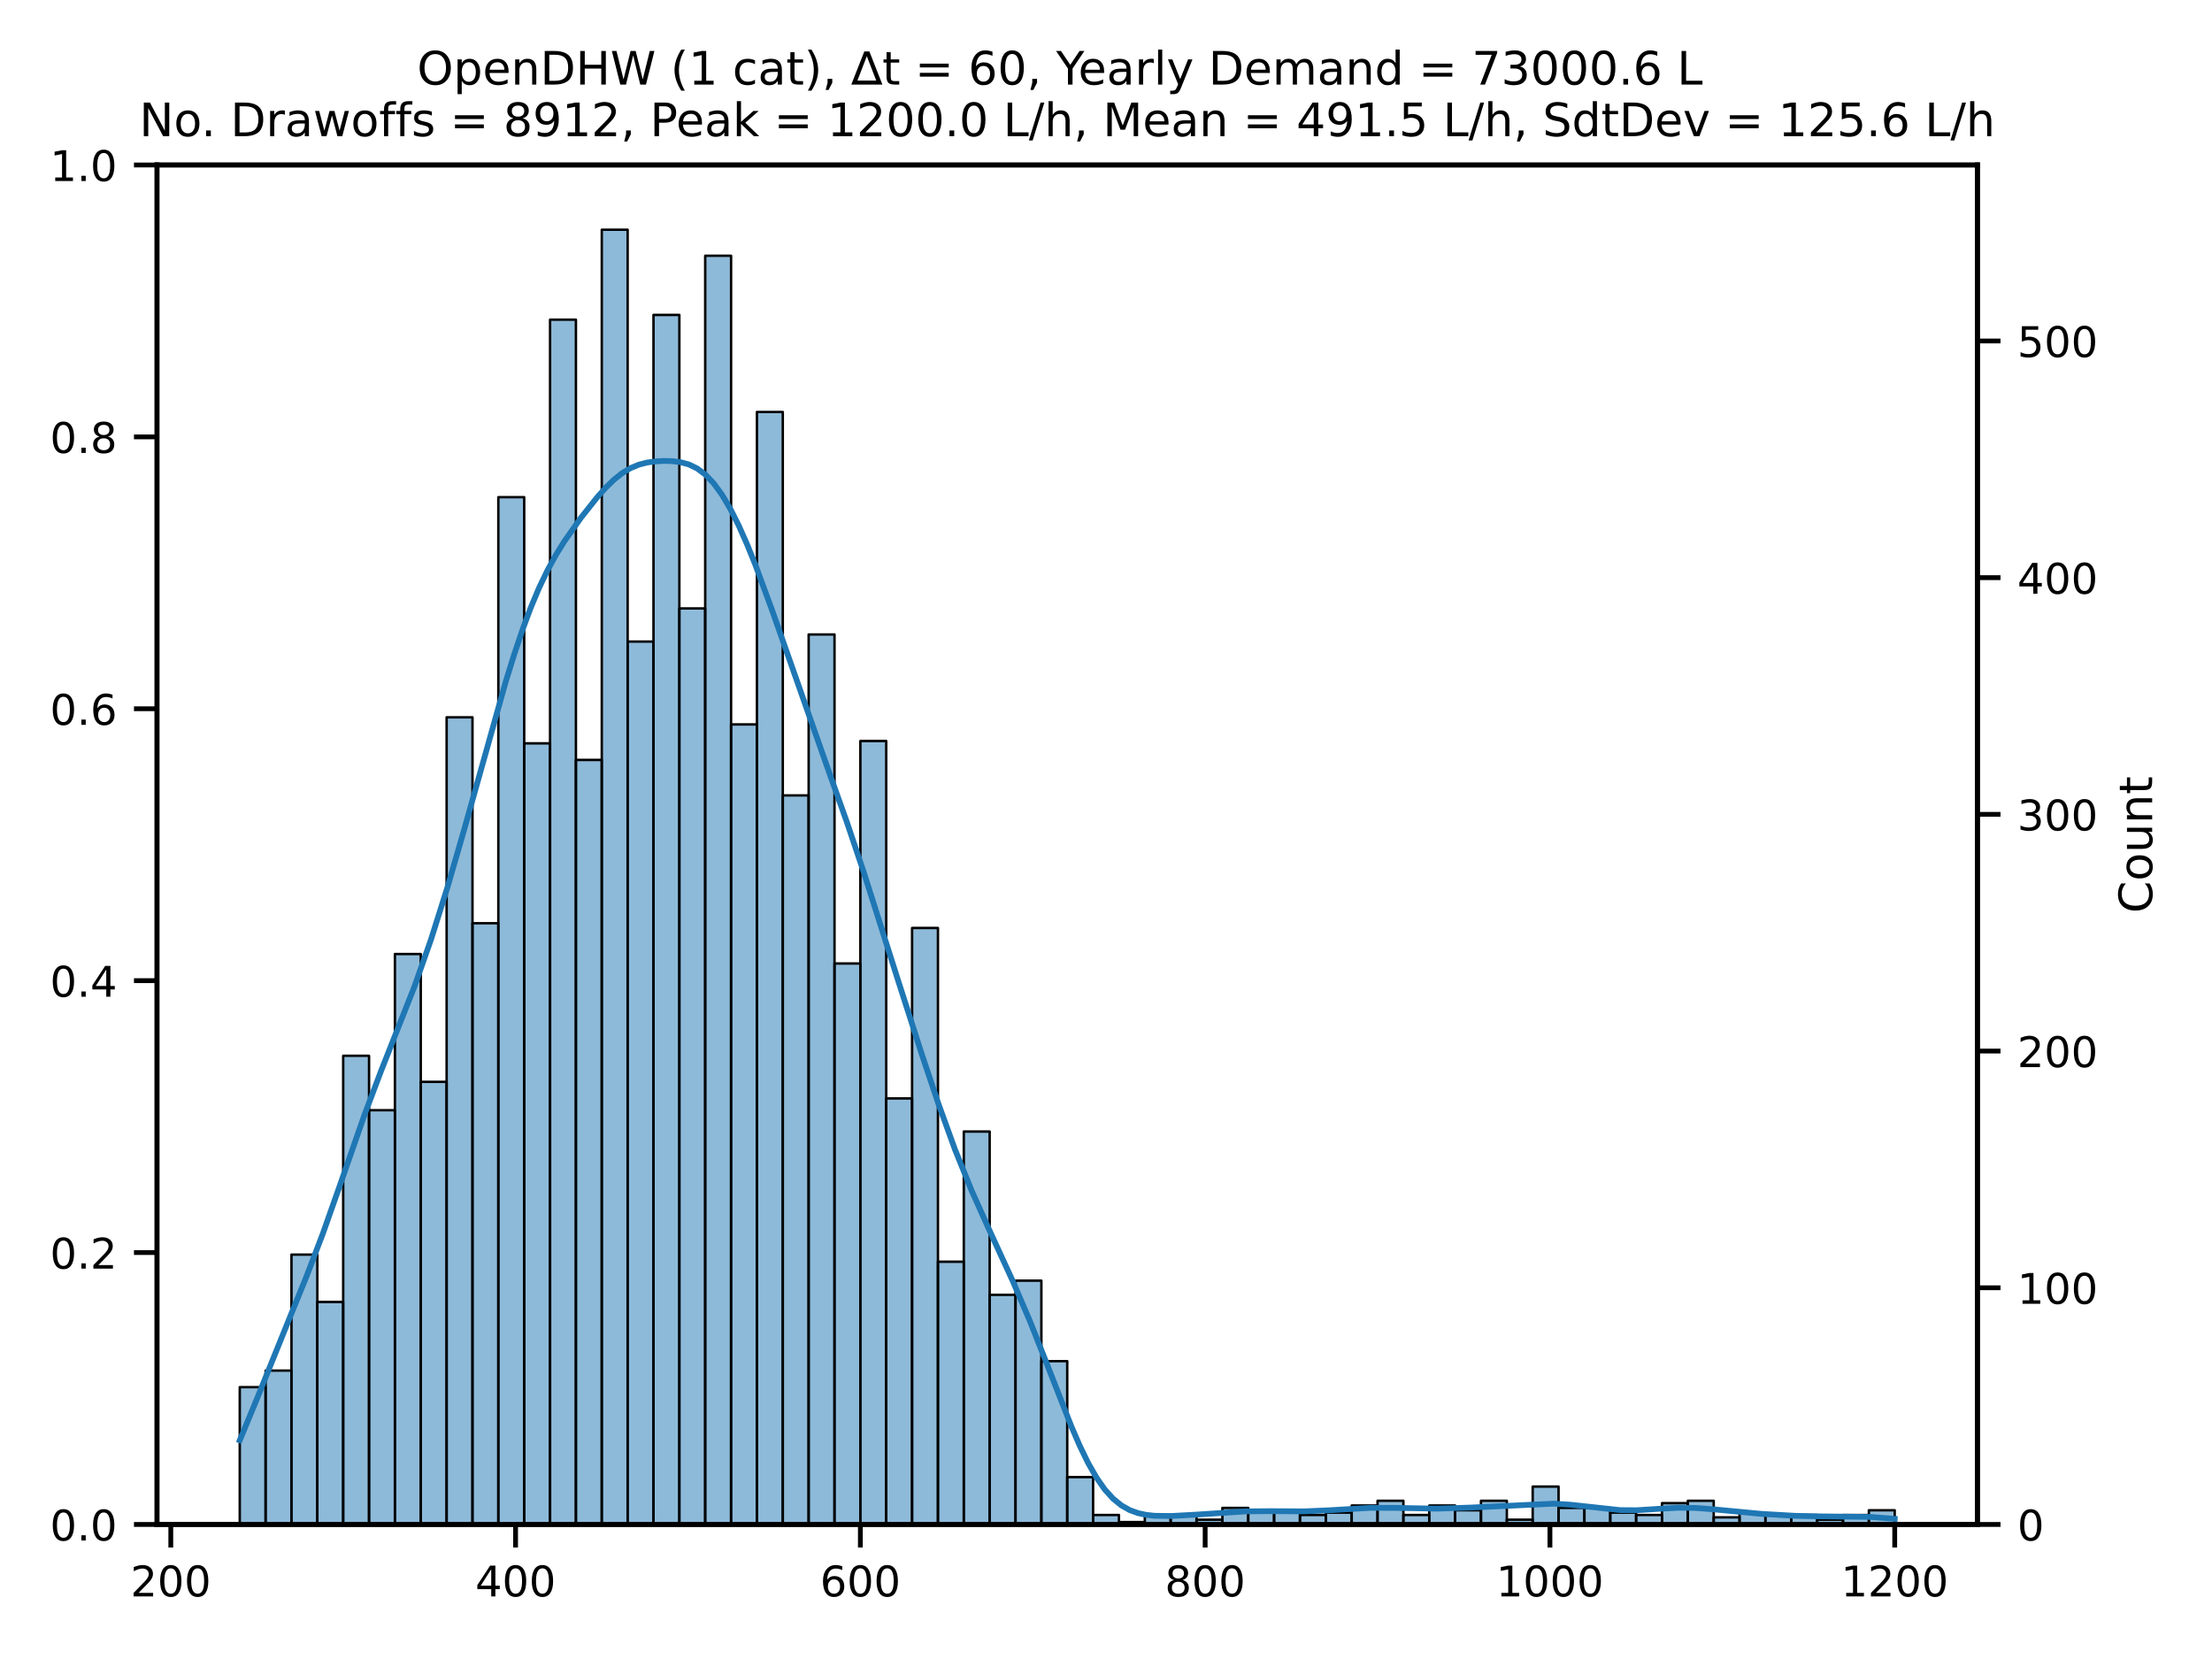 <?xml version="1.0" encoding="utf-8" standalone="no"?>
<!DOCTYPE svg PUBLIC "-//W3C//DTD SVG 1.1//EN"
  "http://www.w3.org/Graphics/SVG/1.1/DTD/svg11.dtd">
<!-- Created with matplotlib (https://matplotlib.org/) -->
<svg height="345.6pt" version="1.1" viewBox="0 0 460.8 345.6" width="460.8pt" xmlns="http://www.w3.org/2000/svg" xmlns:xlink="http://www.w3.org/1999/xlink">
 <defs>
  <style type="text/css">
*{stroke-linecap:butt;stroke-linejoin:round;}
  </style>
 </defs>
 <g id="figure_1">
  <g id="patch_1">
   <path d="M 0 345.6 
L 460.8 345.6 
L 460.8 0 
L 0 0 
z
" style="fill:#ffffff;"/>
  </g>
  <g id="axes_1">
   <g id="patch_2">
    <path d="M 32.708 317.572 
L 411.942 317.572 
L 411.942 34.368 
L 32.708 34.368 
z
" style="fill:#ffffff;"/>
   </g>
   <g id="matplotlib.axis_1">
    <g id="xtick_1">
     <g id="line2d_1">
      <defs>
       <path d="M 0 0 
L 0 4.8 
" id="me333f55492" style="stroke:#000000;"/>
      </defs>
      <g>
       <use style="stroke:#000000;" x="35.581" xlink:href="#me333f55492" y="317.572"/>
      </g>
     </g>
     <g id="text_1">
      <!-- 200 -->
      <defs>
       <path d="M 19.188 8.297 
L 53.609 8.297 
L 53.609 0 
L 7.328 0 
L 7.328 8.297 
Q 12.938 14.109 22.625 23.891 
Q 32.328 33.688 34.812 36.531 
Q 39.547 41.844 41.422 45.531 
Q 43.312 49.219 43.312 52.781 
Q 43.312 58.594 39.234 62.25 
Q 35.156 65.922 28.609 65.922 
Q 23.969 65.922 18.812 64.312 
Q 13.672 62.703 7.812 59.422 
L 7.812 69.391 
Q 13.766 71.781 18.938 73 
Q 24.125 74.219 28.422 74.219 
Q 39.75 74.219 46.484 68.547 
Q 53.219 62.891 53.219 53.422 
Q 53.219 48.922 51.531 44.891 
Q 49.859 40.875 45.406 35.406 
Q 44.188 33.984 37.641 27.219 
Q 31.109 20.453 19.188 8.297 
z
" id="DejaVuSans-50"/>
       <path d="M 31.781 66.406 
Q 24.172 66.406 20.328 58.906 
Q 16.5 51.422 16.5 36.375 
Q 16.5 21.391 20.328 13.891 
Q 24.172 6.391 31.781 6.391 
Q 39.453 6.391 43.281 13.891 
Q 47.125 21.391 47.125 36.375 
Q 47.125 51.422 43.281 58.906 
Q 39.453 66.406 31.781 66.406 
z
M 31.781 74.219 
Q 44.047 74.219 50.516 64.516 
Q 56.984 54.828 56.984 36.375 
Q 56.984 17.969 50.516 8.266 
Q 44.047 -1.422 31.781 -1.422 
Q 19.531 -1.422 13.062 8.266 
Q 6.594 17.969 6.594 36.375 
Q 6.594 54.828 13.062 64.516 
Q 19.531 74.219 31.781 74.219 
z
" id="DejaVuSans-48"/>
      </defs>
      <g transform="translate(27.182 332.559)scale(0.088 -0.088)">
       <use xlink:href="#DejaVuSans-50"/>
       <use x="63.623" xlink:href="#DejaVuSans-48"/>
       <use x="127.246" xlink:href="#DejaVuSans-48"/>
      </g>
     </g>
    </g>
    <g id="xtick_2">
     <g id="line2d_2">
      <g>
       <use style="stroke:#000000;" x="107.406" xlink:href="#me333f55492" y="317.572"/>
      </g>
     </g>
     <g id="text_2">
      <!-- 400 -->
      <defs>
       <path d="M 37.797 64.312 
L 12.891 25.391 
L 37.797 25.391 
z
M 35.203 72.906 
L 47.609 72.906 
L 47.609 25.391 
L 58.016 25.391 
L 58.016 17.188 
L 47.609 17.188 
L 47.609 0 
L 37.797 0 
L 37.797 17.188 
L 4.891 17.188 
L 4.891 26.703 
z
" id="DejaVuSans-52"/>
      </defs>
      <g transform="translate(99.007 332.559)scale(0.088 -0.088)">
       <use xlink:href="#DejaVuSans-52"/>
       <use x="63.623" xlink:href="#DejaVuSans-48"/>
       <use x="127.246" xlink:href="#DejaVuSans-48"/>
      </g>
     </g>
    </g>
    <g id="xtick_3">
     <g id="line2d_3">
      <g>
       <use style="stroke:#000000;" x="179.23" xlink:href="#me333f55492" y="317.572"/>
      </g>
     </g>
     <g id="text_3">
      <!-- 600 -->
      <defs>
       <path d="M 33.016 40.375 
Q 26.375 40.375 22.484 35.828 
Q 18.609 31.297 18.609 23.391 
Q 18.609 15.531 22.484 10.953 
Q 26.375 6.391 33.016 6.391 
Q 39.656 6.391 43.531 10.953 
Q 47.406 15.531 47.406 23.391 
Q 47.406 31.297 43.531 35.828 
Q 39.656 40.375 33.016 40.375 
z
M 52.594 71.297 
L 52.594 62.312 
Q 48.875 64.062 45.094 64.984 
Q 41.312 65.922 37.594 65.922 
Q 27.828 65.922 22.672 59.328 
Q 17.531 52.734 16.797 39.406 
Q 19.672 43.656 24.016 45.922 
Q 28.375 48.188 33.594 48.188 
Q 44.578 48.188 50.953 41.516 
Q 57.328 34.859 57.328 23.391 
Q 57.328 12.156 50.688 5.359 
Q 44.047 -1.422 33.016 -1.422 
Q 20.359 -1.422 13.672 8.266 
Q 6.984 17.969 6.984 36.375 
Q 6.984 53.656 15.188 63.938 
Q 23.391 74.219 37.203 74.219 
Q 40.922 74.219 44.703 73.484 
Q 48.484 72.75 52.594 71.297 
z
" id="DejaVuSans-54"/>
      </defs>
      <g transform="translate(170.832 332.559)scale(0.088 -0.088)">
       <use xlink:href="#DejaVuSans-54"/>
       <use x="63.623" xlink:href="#DejaVuSans-48"/>
       <use x="127.246" xlink:href="#DejaVuSans-48"/>
      </g>
     </g>
    </g>
    <g id="xtick_4">
     <g id="line2d_4">
      <g>
       <use style="stroke:#000000;" x="251.055" xlink:href="#me333f55492" y="317.572"/>
      </g>
     </g>
     <g id="text_4">
      <!-- 800 -->
      <defs>
       <path d="M 31.781 34.625 
Q 24.75 34.625 20.719 30.859 
Q 16.703 27.094 16.703 20.516 
Q 16.703 13.922 20.719 10.156 
Q 24.75 6.391 31.781 6.391 
Q 38.812 6.391 42.859 10.172 
Q 46.922 13.969 46.922 20.516 
Q 46.922 27.094 42.891 30.859 
Q 38.875 34.625 31.781 34.625 
z
M 21.922 38.812 
Q 15.578 40.375 12.031 44.719 
Q 8.5 49.078 8.5 55.328 
Q 8.5 64.062 14.719 69.141 
Q 20.953 74.219 31.781 74.219 
Q 42.672 74.219 48.875 69.141 
Q 55.078 64.062 55.078 55.328 
Q 55.078 49.078 51.531 44.719 
Q 48 40.375 41.703 38.812 
Q 48.828 37.156 52.797 32.312 
Q 56.781 27.484 56.781 20.516 
Q 56.781 9.906 50.312 4.234 
Q 43.844 -1.422 31.781 -1.422 
Q 19.734 -1.422 13.25 4.234 
Q 6.781 9.906 6.781 20.516 
Q 6.781 27.484 10.781 32.312 
Q 14.797 37.156 21.922 38.812 
z
M 18.312 54.391 
Q 18.312 48.734 21.844 45.562 
Q 25.391 42.391 31.781 42.391 
Q 38.141 42.391 41.719 45.562 
Q 45.312 48.734 45.312 54.391 
Q 45.312 60.062 41.719 63.234 
Q 38.141 66.406 31.781 66.406 
Q 25.391 66.406 21.844 63.234 
Q 18.312 60.062 18.312 54.391 
z
" id="DejaVuSans-56"/>
      </defs>
      <g transform="translate(242.656 332.559)scale(0.088 -0.088)">
       <use xlink:href="#DejaVuSans-56"/>
       <use x="63.623" xlink:href="#DejaVuSans-48"/>
       <use x="127.246" xlink:href="#DejaVuSans-48"/>
      </g>
     </g>
    </g>
    <g id="xtick_5">
     <g id="line2d_5">
      <g>
       <use style="stroke:#000000;" x="322.879" xlink:href="#me333f55492" y="317.572"/>
      </g>
     </g>
     <g id="text_5">
      <!-- 1000 -->
      <defs>
       <path d="M 12.406 8.297 
L 28.516 8.297 
L 28.516 63.922 
L 10.984 60.406 
L 10.984 69.391 
L 28.422 72.906 
L 38.281 72.906 
L 38.281 8.297 
L 54.391 8.297 
L 54.391 0 
L 12.406 0 
z
" id="DejaVuSans-49"/>
      </defs>
      <g transform="translate(311.681 332.559)scale(0.088 -0.088)">
       <use xlink:href="#DejaVuSans-49"/>
       <use x="63.623" xlink:href="#DejaVuSans-48"/>
       <use x="127.246" xlink:href="#DejaVuSans-48"/>
       <use x="190.869" xlink:href="#DejaVuSans-48"/>
      </g>
     </g>
    </g>
    <g id="xtick_6">
     <g id="line2d_6">
      <g>
       <use style="stroke:#000000;" x="394.704" xlink:href="#me333f55492" y="317.572"/>
      </g>
     </g>
     <g id="text_6">
      <!-- 1200 -->
      <g transform="translate(383.506 332.559)scale(0.088 -0.088)">
       <use xlink:href="#DejaVuSans-49"/>
       <use x="63.623" xlink:href="#DejaVuSans-50"/>
       <use x="127.246" xlink:href="#DejaVuSans-48"/>
       <use x="190.869" xlink:href="#DejaVuSans-48"/>
      </g>
     </g>
    </g>
   </g>
   <g id="matplotlib.axis_2">
    <g id="ytick_1">
     <g id="line2d_7">
      <defs>
       <path d="M 0 0 
L -4.8 0 
" id="m22dcf3de2a" style="stroke:#000000;"/>
      </defs>
      <g>
       <use style="stroke:#000000;" x="32.708" xlink:href="#m22dcf3de2a" y="317.572"/>
      </g>
     </g>
     <g id="text_7">
      <!-- 0.0 -->
      <defs>
       <path d="M 10.688 12.406 
L 21 12.406 
L 21 0 
L 10.688 0 
z
" id="DejaVuSans-46"/>
      </defs>
      <g transform="translate(10.413 320.915)scale(0.088 -0.088)">
       <use xlink:href="#DejaVuSans-48"/>
       <use x="63.623" xlink:href="#DejaVuSans-46"/>
       <use x="95.41" xlink:href="#DejaVuSans-48"/>
      </g>
     </g>
    </g>
    <g id="ytick_2">
     <g id="line2d_8">
      <g>
       <use style="stroke:#000000;" x="32.708" xlink:href="#m22dcf3de2a" y="260.931"/>
      </g>
     </g>
     <g id="text_8">
      <!-- 0.2 -->
      <g transform="translate(10.413 264.275)scale(0.088 -0.088)">
       <use xlink:href="#DejaVuSans-48"/>
       <use x="63.623" xlink:href="#DejaVuSans-46"/>
       <use x="95.41" xlink:href="#DejaVuSans-50"/>
      </g>
     </g>
    </g>
    <g id="ytick_3">
     <g id="line2d_9">
      <g>
       <use style="stroke:#000000;" x="32.708" xlink:href="#m22dcf3de2a" y="204.29"/>
      </g>
     </g>
     <g id="text_9">
      <!-- 0.4 -->
      <g transform="translate(10.413 207.634)scale(0.088 -0.088)">
       <use xlink:href="#DejaVuSans-48"/>
       <use x="63.623" xlink:href="#DejaVuSans-46"/>
       <use x="95.41" xlink:href="#DejaVuSans-52"/>
      </g>
     </g>
    </g>
    <g id="ytick_4">
     <g id="line2d_10">
      <g>
       <use style="stroke:#000000;" x="32.708" xlink:href="#m22dcf3de2a" y="147.65"/>
      </g>
     </g>
     <g id="text_10">
      <!-- 0.6 -->
      <g transform="translate(10.413 150.993)scale(0.088 -0.088)">
       <use xlink:href="#DejaVuSans-48"/>
       <use x="63.623" xlink:href="#DejaVuSans-46"/>
       <use x="95.41" xlink:href="#DejaVuSans-54"/>
      </g>
     </g>
    </g>
    <g id="ytick_5">
     <g id="line2d_11">
      <g>
       <use style="stroke:#000000;" x="32.708" xlink:href="#m22dcf3de2a" y="91.009"/>
      </g>
     </g>
     <g id="text_11">
      <!-- 0.8 -->
      <g transform="translate(10.413 94.352)scale(0.088 -0.088)">
       <use xlink:href="#DejaVuSans-48"/>
       <use x="63.623" xlink:href="#DejaVuSans-46"/>
       <use x="95.41" xlink:href="#DejaVuSans-56"/>
      </g>
     </g>
    </g>
    <g id="ytick_6">
     <g id="line2d_12">
      <g>
       <use style="stroke:#000000;" x="32.708" xlink:href="#m22dcf3de2a" y="34.368"/>
      </g>
     </g>
     <g id="text_12">
      <!-- 1.0 -->
      <g transform="translate(10.413 37.711)scale(0.088 -0.088)">
       <use xlink:href="#DejaVuSans-49"/>
       <use x="63.623" xlink:href="#DejaVuSans-46"/>
       <use x="95.41" xlink:href="#DejaVuSans-48"/>
      </g>
     </g>
    </g>
   </g>
   <g id="patch_3">
    <path d="M 32.708 317.572 
L 32.708 34.368 
" style="fill:none;stroke:#000000;stroke-linecap:square;stroke-linejoin:miter;"/>
   </g>
   <g id="patch_4">
    <path d="M 411.942 317.572 
L 411.942 34.368 
" style="fill:none;stroke:#000000;stroke-linecap:square;stroke-linejoin:miter;"/>
   </g>
   <g id="patch_5">
    <path d="M 32.708 317.572 
L 411.942 317.572 
" style="fill:none;stroke:#000000;stroke-linecap:square;stroke-linejoin:miter;"/>
   </g>
   <g id="patch_6">
    <path d="M 32.708 34.368 
L 411.942 34.368 
" style="fill:none;stroke:#000000;stroke-linecap:square;stroke-linejoin:miter;"/>
   </g>
   <g id="text_13">
    <!-- OpenDHW (1 cat), ∆t = 60, Yearly Demand = 73000.6 L  -->
    <defs>
     <path d="M 39.406 66.219 
Q 28.656 66.219 22.328 58.203 
Q 16.016 50.203 16.016 36.375 
Q 16.016 22.609 22.328 14.594 
Q 28.656 6.594 39.406 6.594 
Q 50.141 6.594 56.422 14.594 
Q 62.703 22.609 62.703 36.375 
Q 62.703 50.203 56.422 58.203 
Q 50.141 66.219 39.406 66.219 
z
M 39.406 74.219 
Q 54.734 74.219 63.906 63.938 
Q 73.094 53.656 73.094 36.375 
Q 73.094 19.141 63.906 8.859 
Q 54.734 -1.422 39.406 -1.422 
Q 24.031 -1.422 14.812 8.828 
Q 5.609 19.094 5.609 36.375 
Q 5.609 53.656 14.812 63.938 
Q 24.031 74.219 39.406 74.219 
z
" id="DejaVuSans-79"/>
     <path d="M 18.109 8.203 
L 18.109 -20.797 
L 9.078 -20.797 
L 9.078 54.688 
L 18.109 54.688 
L 18.109 46.391 
Q 20.953 51.266 25.266 53.625 
Q 29.594 56 35.594 56 
Q 45.562 56 51.781 48.094 
Q 58.016 40.188 58.016 27.297 
Q 58.016 14.406 51.781 6.484 
Q 45.562 -1.422 35.594 -1.422 
Q 29.594 -1.422 25.266 0.953 
Q 20.953 3.328 18.109 8.203 
z
M 48.688 27.297 
Q 48.688 37.203 44.609 42.844 
Q 40.531 48.484 33.406 48.484 
Q 26.266 48.484 22.188 42.844 
Q 18.109 37.203 18.109 27.297 
Q 18.109 17.391 22.188 11.75 
Q 26.266 6.109 33.406 6.109 
Q 40.531 6.109 44.609 11.75 
Q 48.688 17.391 48.688 27.297 
z
" id="DejaVuSans-112"/>
     <path d="M 56.203 29.594 
L 56.203 25.203 
L 14.891 25.203 
Q 15.484 15.922 20.484 11.062 
Q 25.484 6.203 34.422 6.203 
Q 39.594 6.203 44.453 7.469 
Q 49.312 8.734 54.109 11.281 
L 54.109 2.781 
Q 49.266 0.734 44.188 -0.344 
Q 39.109 -1.422 33.891 -1.422 
Q 20.797 -1.422 13.156 6.188 
Q 5.516 13.812 5.516 26.812 
Q 5.516 40.234 12.766 48.109 
Q 20.016 56 32.328 56 
Q 43.359 56 49.781 48.891 
Q 56.203 41.797 56.203 29.594 
z
M 47.219 32.234 
Q 47.125 39.594 43.094 43.984 
Q 39.062 48.391 32.422 48.391 
Q 24.906 48.391 20.391 44.141 
Q 15.875 39.891 15.188 32.172 
z
" id="DejaVuSans-101"/>
     <path d="M 54.891 33.016 
L 54.891 0 
L 45.906 0 
L 45.906 32.719 
Q 45.906 40.484 42.875 44.328 
Q 39.844 48.188 33.797 48.188 
Q 26.516 48.188 22.312 43.547 
Q 18.109 38.922 18.109 30.906 
L 18.109 0 
L 9.078 0 
L 9.078 54.688 
L 18.109 54.688 
L 18.109 46.188 
Q 21.344 51.125 25.703 53.562 
Q 30.078 56 35.797 56 
Q 45.219 56 50.047 50.172 
Q 54.891 44.344 54.891 33.016 
z
" id="DejaVuSans-110"/>
     <path d="M 19.672 64.797 
L 19.672 8.109 
L 31.594 8.109 
Q 46.688 8.109 53.688 14.938 
Q 60.688 21.781 60.688 36.531 
Q 60.688 51.172 53.688 57.984 
Q 46.688 64.797 31.594 64.797 
z
M 9.812 72.906 
L 30.078 72.906 
Q 51.266 72.906 61.172 64.094 
Q 71.094 55.281 71.094 36.531 
Q 71.094 17.672 61.125 8.828 
Q 51.172 0 30.078 0 
L 9.812 0 
z
" id="DejaVuSans-68"/>
     <path d="M 9.812 72.906 
L 19.672 72.906 
L 19.672 43.016 
L 55.516 43.016 
L 55.516 72.906 
L 65.375 72.906 
L 65.375 0 
L 55.516 0 
L 55.516 34.719 
L 19.672 34.719 
L 19.672 0 
L 9.812 0 
z
" id="DejaVuSans-72"/>
     <path d="M 3.328 72.906 
L 13.281 72.906 
L 28.609 11.281 
L 43.891 72.906 
L 54.984 72.906 
L 70.312 11.281 
L 85.594 72.906 
L 95.609 72.906 
L 77.297 0 
L 64.891 0 
L 49.516 63.281 
L 33.984 0 
L 21.578 0 
z
" id="DejaVuSans-87"/>
     <path id="DejaVuSans-32"/>
     <path d="M 31 75.875 
Q 24.469 64.656 21.281 53.656 
Q 18.109 42.672 18.109 31.391 
Q 18.109 20.125 21.312 9.062 
Q 24.516 -2 31 -13.188 
L 23.188 -13.188 
Q 15.875 -1.703 12.234 9.375 
Q 8.594 20.453 8.594 31.391 
Q 8.594 42.281 12.203 53.312 
Q 15.828 64.359 23.188 75.875 
z
" id="DejaVuSans-40"/>
     <path d="M 48.781 52.594 
L 48.781 44.188 
Q 44.969 46.297 41.141 47.344 
Q 37.312 48.391 33.406 48.391 
Q 24.656 48.391 19.812 42.844 
Q 14.984 37.312 14.984 27.297 
Q 14.984 17.281 19.812 11.734 
Q 24.656 6.203 33.406 6.203 
Q 37.312 6.203 41.141 7.25 
Q 44.969 8.297 48.781 10.406 
L 48.781 2.094 
Q 45.016 0.344 40.984 -0.531 
Q 36.969 -1.422 32.422 -1.422 
Q 20.062 -1.422 12.781 6.344 
Q 5.516 14.109 5.516 27.297 
Q 5.516 40.672 12.859 48.328 
Q 20.219 56 33.016 56 
Q 37.156 56 41.109 55.141 
Q 45.062 54.297 48.781 52.594 
z
" id="DejaVuSans-99"/>
     <path d="M 34.281 27.484 
Q 23.391 27.484 19.188 25 
Q 14.984 22.516 14.984 16.5 
Q 14.984 11.719 18.141 8.906 
Q 21.297 6.109 26.703 6.109 
Q 34.188 6.109 38.703 11.406 
Q 43.219 16.703 43.219 25.484 
L 43.219 27.484 
z
M 52.203 31.203 
L 52.203 0 
L 43.219 0 
L 43.219 8.297 
Q 40.141 3.328 35.547 0.953 
Q 30.953 -1.422 24.312 -1.422 
Q 15.922 -1.422 10.953 3.297 
Q 6 8.016 6 15.922 
Q 6 25.141 12.172 29.828 
Q 18.359 34.516 30.609 34.516 
L 43.219 34.516 
L 43.219 35.406 
Q 43.219 41.609 39.141 45 
Q 35.062 48.391 27.688 48.391 
Q 23 48.391 18.547 47.266 
Q 14.109 46.141 10.016 43.891 
L 10.016 52.203 
Q 14.938 54.109 19.578 55.047 
Q 24.219 56 28.609 56 
Q 40.484 56 46.344 49.844 
Q 52.203 43.703 52.203 31.203 
z
" id="DejaVuSans-97"/>
     <path d="M 18.312 70.219 
L 18.312 54.688 
L 36.812 54.688 
L 36.812 47.703 
L 18.312 47.703 
L 18.312 18.016 
Q 18.312 11.328 20.141 9.422 
Q 21.969 7.516 27.594 7.516 
L 36.812 7.516 
L 36.812 0 
L 27.594 0 
Q 17.188 0 13.234 3.875 
Q 9.281 7.766 9.281 18.016 
L 9.281 47.703 
L 2.688 47.703 
L 2.688 54.688 
L 9.281 54.688 
L 9.281 70.219 
z
" id="DejaVuSans-116"/>
     <path d="M 8.016 75.875 
L 15.828 75.875 
Q 23.141 64.359 26.781 53.312 
Q 30.422 42.281 30.422 31.391 
Q 30.422 20.453 26.781 9.375 
Q 23.141 -1.703 15.828 -13.188 
L 8.016 -13.188 
Q 14.5 -2 17.703 9.062 
Q 20.906 20.125 20.906 31.391 
Q 20.906 42.672 17.703 53.656 
Q 14.5 64.656 8.016 75.875 
z
" id="DejaVuSans-41"/>
     <path d="M 11.719 12.406 
L 22.016 12.406 
L 22.016 4 
L 14.016 -11.625 
L 7.719 -11.625 
L 11.719 4 
z
" id="DejaVuSans-44"/>
     <path d="M 33.406 61.625 
L 12.984 8.688 
L 53.812 8.688 
z
M 27.984 71.922 
L 38.922 71.922 
L 67.188 0 
L -0.297 0 
z
" id="DejaVuSans-8710"/>
     <path d="M 10.594 45.406 
L 73.188 45.406 
L 73.188 37.203 
L 10.594 37.203 
z
M 10.594 25.484 
L 73.188 25.484 
L 73.188 17.188 
L 10.594 17.188 
z
" id="DejaVuSans-61"/>
     <path d="M -0.203 72.906 
L 10.406 72.906 
L 30.609 42.922 
L 50.688 72.906 
L 61.281 72.906 
L 35.5 34.719 
L 35.5 0 
L 25.594 0 
L 25.594 34.719 
z
" id="DejaVuSans-89"/>
     <path d="M 41.109 46.297 
Q 39.594 47.172 37.812 47.578 
Q 36.031 48 33.891 48 
Q 26.266 48 22.188 43.047 
Q 18.109 38.094 18.109 28.812 
L 18.109 0 
L 9.078 0 
L 9.078 54.688 
L 18.109 54.688 
L 18.109 46.188 
Q 20.953 51.172 25.484 53.578 
Q 30.031 56 36.531 56 
Q 37.453 56 38.578 55.875 
Q 39.703 55.766 41.062 55.516 
z
" id="DejaVuSans-114"/>
     <path d="M 9.422 75.984 
L 18.406 75.984 
L 18.406 0 
L 9.422 0 
z
" id="DejaVuSans-108"/>
     <path d="M 32.172 -5.078 
Q 28.375 -14.844 24.75 -17.812 
Q 21.141 -20.797 15.094 -20.797 
L 7.906 -20.797 
L 7.906 -13.281 
L 13.188 -13.281 
Q 16.891 -13.281 18.938 -11.516 
Q 21 -9.766 23.484 -3.219 
L 25.094 0.875 
L 2.984 54.688 
L 12.5 54.688 
L 29.594 11.922 
L 46.688 54.688 
L 56.203 54.688 
z
" id="DejaVuSans-121"/>
     <path d="M 52 44.188 
Q 55.375 50.25 60.062 53.125 
Q 64.75 56 71.094 56 
Q 79.641 56 84.281 50.016 
Q 88.922 44.047 88.922 33.016 
L 88.922 0 
L 79.891 0 
L 79.891 32.719 
Q 79.891 40.578 77.094 44.375 
Q 74.312 48.188 68.609 48.188 
Q 61.625 48.188 57.562 43.547 
Q 53.516 38.922 53.516 30.906 
L 53.516 0 
L 44.484 0 
L 44.484 32.719 
Q 44.484 40.625 41.703 44.406 
Q 38.922 48.188 33.109 48.188 
Q 26.219 48.188 22.156 43.531 
Q 18.109 38.875 18.109 30.906 
L 18.109 0 
L 9.078 0 
L 9.078 54.688 
L 18.109 54.688 
L 18.109 46.188 
Q 21.188 51.219 25.484 53.609 
Q 29.781 56 35.688 56 
Q 41.656 56 45.828 52.969 
Q 50 49.953 52 44.188 
z
" id="DejaVuSans-109"/>
     <path d="M 45.406 46.391 
L 45.406 75.984 
L 54.391 75.984 
L 54.391 0 
L 45.406 0 
L 45.406 8.203 
Q 42.578 3.328 38.25 0.953 
Q 33.938 -1.422 27.875 -1.422 
Q 17.969 -1.422 11.734 6.484 
Q 5.516 14.406 5.516 27.297 
Q 5.516 40.188 11.734 48.094 
Q 17.969 56 27.875 56 
Q 33.938 56 38.25 53.625 
Q 42.578 51.266 45.406 46.391 
z
M 14.797 27.297 
Q 14.797 17.391 18.875 11.75 
Q 22.953 6.109 30.078 6.109 
Q 37.203 6.109 41.297 11.75 
Q 45.406 17.391 45.406 27.297 
Q 45.406 37.203 41.297 42.844 
Q 37.203 48.484 30.078 48.484 
Q 22.953 48.484 18.875 42.844 
Q 14.797 37.203 14.797 27.297 
z
" id="DejaVuSans-100"/>
     <path d="M 8.203 72.906 
L 55.078 72.906 
L 55.078 68.703 
L 28.609 0 
L 18.312 0 
L 43.219 64.594 
L 8.203 64.594 
z
" id="DejaVuSans-55"/>
     <path d="M 40.578 39.312 
Q 47.656 37.797 51.625 33 
Q 55.609 28.219 55.609 21.188 
Q 55.609 10.406 48.188 4.484 
Q 40.766 -1.422 27.094 -1.422 
Q 22.516 -1.422 17.656 -0.516 
Q 12.797 0.391 7.625 2.203 
L 7.625 11.719 
Q 11.719 9.328 16.594 8.109 
Q 21.484 6.891 26.812 6.891 
Q 36.078 6.891 40.938 10.547 
Q 45.797 14.203 45.797 21.188 
Q 45.797 27.641 41.281 31.266 
Q 36.766 34.906 28.719 34.906 
L 20.219 34.906 
L 20.219 43.016 
L 29.109 43.016 
Q 36.375 43.016 40.234 45.922 
Q 44.094 48.828 44.094 54.297 
Q 44.094 59.906 40.109 62.906 
Q 36.141 65.922 28.719 65.922 
Q 24.656 65.922 20.016 65.031 
Q 15.375 64.156 9.812 62.312 
L 9.812 71.094 
Q 15.438 72.656 20.344 73.438 
Q 25.25 74.219 29.594 74.219 
Q 40.828 74.219 47.359 69.109 
Q 53.906 64.016 53.906 55.328 
Q 53.906 49.266 50.438 45.094 
Q 46.969 40.922 40.578 39.312 
z
" id="DejaVuSans-51"/>
     <path d="M 9.812 72.906 
L 19.672 72.906 
L 19.672 8.297 
L 55.172 8.297 
L 55.172 0 
L 9.812 0 
z
" id="DejaVuSans-76"/>
    </defs>
    <g transform="translate(86.895 17.618)scale(0.096 -0.096)">
     <use xlink:href="#DejaVuSans-79"/>
     <use x="78.711" xlink:href="#DejaVuSans-112"/>
     <use x="142.188" xlink:href="#DejaVuSans-101"/>
     <use x="203.711" xlink:href="#DejaVuSans-110"/>
     <use x="267.09" xlink:href="#DejaVuSans-68"/>
     <use x="344.092" xlink:href="#DejaVuSans-72"/>
     <use x="419.287" xlink:href="#DejaVuSans-87"/>
     <use x="518.164" xlink:href="#DejaVuSans-32"/>
     <use x="549.951" xlink:href="#DejaVuSans-40"/>
     <use x="588.965" xlink:href="#DejaVuSans-49"/>
     <use x="652.588" xlink:href="#DejaVuSans-32"/>
     <use x="684.375" xlink:href="#DejaVuSans-99"/>
     <use x="739.355" xlink:href="#DejaVuSans-97"/>
     <use x="800.635" xlink:href="#DejaVuSans-116"/>
     <use x="839.844" xlink:href="#DejaVuSans-41"/>
     <use x="878.857" xlink:href="#DejaVuSans-44"/>
     <use x="910.645" xlink:href="#DejaVuSans-32"/>
     <use x="942.432" xlink:href="#DejaVuSans-8710"/>
     <use x="1009.326" xlink:href="#DejaVuSans-116"/>
     <use x="1048.535" xlink:href="#DejaVuSans-32"/>
     <use x="1080.322" xlink:href="#DejaVuSans-61"/>
     <use x="1164.111" xlink:href="#DejaVuSans-32"/>
     <use x="1195.898" xlink:href="#DejaVuSans-54"/>
     <use x="1259.521" xlink:href="#DejaVuSans-48"/>
     <use x="1323.145" xlink:href="#DejaVuSans-44"/>
     <use x="1354.932" xlink:href="#DejaVuSans-32"/>
     <use x="1386.719" xlink:href="#DejaVuSans-89"/>
     <use x="1434.553" xlink:href="#DejaVuSans-101"/>
     <use x="1496.076" xlink:href="#DejaVuSans-97"/>
     <use x="1557.355" xlink:href="#DejaVuSans-114"/>
     <use x="1598.469" xlink:href="#DejaVuSans-108"/>
     <use x="1626.252" xlink:href="#DejaVuSans-121"/>
     <use x="1685.432" xlink:href="#DejaVuSans-32"/>
     <use x="1717.219" xlink:href="#DejaVuSans-68"/>
     <use x="1794.221" xlink:href="#DejaVuSans-101"/>
     <use x="1855.744" xlink:href="#DejaVuSans-109"/>
     <use x="1953.156" xlink:href="#DejaVuSans-97"/>
     <use x="2014.436" xlink:href="#DejaVuSans-110"/>
     <use x="2077.814" xlink:href="#DejaVuSans-100"/>
     <use x="2141.291" xlink:href="#DejaVuSans-32"/>
     <use x="2173.078" xlink:href="#DejaVuSans-61"/>
     <use x="2256.867" xlink:href="#DejaVuSans-32"/>
     <use x="2288.654" xlink:href="#DejaVuSans-55"/>
     <use x="2352.277" xlink:href="#DejaVuSans-51"/>
     <use x="2415.9" xlink:href="#DejaVuSans-48"/>
     <use x="2479.523" xlink:href="#DejaVuSans-48"/>
     <use x="2543.146" xlink:href="#DejaVuSans-48"/>
     <use x="2606.77" xlink:href="#DejaVuSans-46"/>
     <use x="2638.557" xlink:href="#DejaVuSans-54"/>
     <use x="2702.18" xlink:href="#DejaVuSans-32"/>
     <use x="2733.967" xlink:href="#DejaVuSans-76"/>
     <use x="2789.68" xlink:href="#DejaVuSans-32"/>
    </g>
    <!-- No. Drawoffs = 8912, Peak = 1200.0 L/h, Mean = 491.5 L/h, SdtDev = 125.6 L/h -->
    <defs>
     <path d="M 9.812 72.906 
L 23.094 72.906 
L 55.422 11.922 
L 55.422 72.906 
L 64.984 72.906 
L 64.984 0 
L 51.703 0 
L 19.391 60.984 
L 19.391 0 
L 9.812 0 
z
" id="DejaVuSans-78"/>
     <path d="M 30.609 48.391 
Q 23.391 48.391 19.188 42.75 
Q 14.984 37.109 14.984 27.297 
Q 14.984 17.484 19.156 11.844 
Q 23.344 6.203 30.609 6.203 
Q 37.797 6.203 41.984 11.859 
Q 46.188 17.531 46.188 27.297 
Q 46.188 37.016 41.984 42.703 
Q 37.797 48.391 30.609 48.391 
z
M 30.609 56 
Q 42.328 56 49.016 48.375 
Q 55.719 40.766 55.719 27.297 
Q 55.719 13.875 49.016 6.219 
Q 42.328 -1.422 30.609 -1.422 
Q 18.844 -1.422 12.172 6.219 
Q 5.516 13.875 5.516 27.297 
Q 5.516 40.766 12.172 48.375 
Q 18.844 56 30.609 56 
z
" id="DejaVuSans-111"/>
     <path d="M 4.203 54.688 
L 13.188 54.688 
L 24.422 12.016 
L 35.594 54.688 
L 46.188 54.688 
L 57.422 12.016 
L 68.609 54.688 
L 77.594 54.688 
L 63.281 0 
L 52.688 0 
L 40.922 44.828 
L 29.109 0 
L 18.5 0 
z
" id="DejaVuSans-119"/>
     <path d="M 37.109 75.984 
L 37.109 68.5 
L 28.516 68.5 
Q 23.688 68.5 21.797 66.547 
Q 19.922 64.594 19.922 59.516 
L 19.922 54.688 
L 34.719 54.688 
L 34.719 47.703 
L 19.922 47.703 
L 19.922 0 
L 10.891 0 
L 10.891 47.703 
L 2.297 47.703 
L 2.297 54.688 
L 10.891 54.688 
L 10.891 58.5 
Q 10.891 67.625 15.141 71.797 
Q 19.391 75.984 28.609 75.984 
z
" id="DejaVuSans-102"/>
     <path d="M 44.281 53.078 
L 44.281 44.578 
Q 40.484 46.531 36.375 47.5 
Q 32.281 48.484 27.875 48.484 
Q 21.188 48.484 17.844 46.438 
Q 14.5 44.391 14.5 40.281 
Q 14.5 37.156 16.891 35.375 
Q 19.281 33.594 26.516 31.984 
L 29.594 31.297 
Q 39.156 29.25 43.188 25.516 
Q 47.219 21.781 47.219 15.094 
Q 47.219 7.469 41.188 3.016 
Q 35.156 -1.422 24.609 -1.422 
Q 20.219 -1.422 15.453 -0.562 
Q 10.688 0.297 5.422 2 
L 5.422 11.281 
Q 10.406 8.688 15.234 7.391 
Q 20.062 6.109 24.812 6.109 
Q 31.156 6.109 34.562 8.281 
Q 37.984 10.453 37.984 14.406 
Q 37.984 18.062 35.516 20.016 
Q 33.062 21.969 24.703 23.781 
L 21.578 24.516 
Q 13.234 26.266 9.516 29.906 
Q 5.812 33.547 5.812 39.891 
Q 5.812 47.609 11.281 51.797 
Q 16.75 56 26.812 56 
Q 31.781 56 36.172 55.266 
Q 40.578 54.547 44.281 53.078 
z
" id="DejaVuSans-115"/>
     <path d="M 10.984 1.516 
L 10.984 10.5 
Q 14.703 8.734 18.5 7.812 
Q 22.312 6.891 25.984 6.891 
Q 35.75 6.891 40.891 13.453 
Q 46.047 20.016 46.781 33.406 
Q 43.953 29.203 39.594 26.953 
Q 35.25 24.703 29.984 24.703 
Q 19.047 24.703 12.672 31.312 
Q 6.297 37.938 6.297 49.422 
Q 6.297 60.641 12.938 67.422 
Q 19.578 74.219 30.609 74.219 
Q 43.266 74.219 49.922 64.516 
Q 56.594 54.828 56.594 36.375 
Q 56.594 19.141 48.406 8.859 
Q 40.234 -1.422 26.422 -1.422 
Q 22.703 -1.422 18.891 -0.688 
Q 15.094 0.047 10.984 1.516 
z
M 30.609 32.422 
Q 37.25 32.422 41.125 36.953 
Q 45.016 41.5 45.016 49.422 
Q 45.016 57.281 41.125 61.844 
Q 37.25 66.406 30.609 66.406 
Q 23.969 66.406 20.094 61.844 
Q 16.219 57.281 16.219 49.422 
Q 16.219 41.5 20.094 36.953 
Q 23.969 32.422 30.609 32.422 
z
" id="DejaVuSans-57"/>
     <path d="M 19.672 64.797 
L 19.672 37.406 
L 32.078 37.406 
Q 38.969 37.406 42.719 40.969 
Q 46.484 44.531 46.484 51.125 
Q 46.484 57.672 42.719 61.234 
Q 38.969 64.797 32.078 64.797 
z
M 9.812 72.906 
L 32.078 72.906 
Q 44.344 72.906 50.609 67.359 
Q 56.891 61.812 56.891 51.125 
Q 56.891 40.328 50.609 34.812 
Q 44.344 29.297 32.078 29.297 
L 19.672 29.297 
L 19.672 0 
L 9.812 0 
z
" id="DejaVuSans-80"/>
     <path d="M 9.078 75.984 
L 18.109 75.984 
L 18.109 31.109 
L 44.922 54.688 
L 56.391 54.688 
L 27.391 29.109 
L 57.625 0 
L 45.906 0 
L 18.109 26.703 
L 18.109 0 
L 9.078 0 
z
" id="DejaVuSans-107"/>
     <path d="M 25.391 72.906 
L 33.688 72.906 
L 8.297 -9.281 
L 0 -9.281 
z
" id="DejaVuSans-47"/>
     <path d="M 54.891 33.016 
L 54.891 0 
L 45.906 0 
L 45.906 32.719 
Q 45.906 40.484 42.875 44.328 
Q 39.844 48.188 33.797 48.188 
Q 26.516 48.188 22.312 43.547 
Q 18.109 38.922 18.109 30.906 
L 18.109 0 
L 9.078 0 
L 9.078 75.984 
L 18.109 75.984 
L 18.109 46.188 
Q 21.344 51.125 25.703 53.562 
Q 30.078 56 35.797 56 
Q 45.219 56 50.047 50.172 
Q 54.891 44.344 54.891 33.016 
z
" id="DejaVuSans-104"/>
     <path d="M 9.812 72.906 
L 24.516 72.906 
L 43.109 23.297 
L 61.812 72.906 
L 76.516 72.906 
L 76.516 0 
L 66.891 0 
L 66.891 64.016 
L 48.094 14.016 
L 38.188 14.016 
L 19.391 64.016 
L 19.391 0 
L 9.812 0 
z
" id="DejaVuSans-77"/>
     <path d="M 10.797 72.906 
L 49.516 72.906 
L 49.516 64.594 
L 19.828 64.594 
L 19.828 46.734 
Q 21.969 47.469 24.109 47.828 
Q 26.266 48.188 28.422 48.188 
Q 40.625 48.188 47.75 41.5 
Q 54.891 34.812 54.891 23.391 
Q 54.891 11.625 47.562 5.094 
Q 40.234 -1.422 26.906 -1.422 
Q 22.312 -1.422 17.547 -0.641 
Q 12.797 0.141 7.719 1.703 
L 7.719 11.625 
Q 12.109 9.234 16.797 8.062 
Q 21.484 6.891 26.703 6.891 
Q 35.156 6.891 40.078 11.328 
Q 45.016 15.766 45.016 23.391 
Q 45.016 31 40.078 35.438 
Q 35.156 39.891 26.703 39.891 
Q 22.75 39.891 18.812 39.016 
Q 14.891 38.141 10.797 36.281 
z
" id="DejaVuSans-53"/>
     <path d="M 53.516 70.516 
L 53.516 60.891 
Q 47.906 63.578 42.922 64.891 
Q 37.938 66.219 33.297 66.219 
Q 25.25 66.219 20.875 63.094 
Q 16.5 59.969 16.5 54.203 
Q 16.5 49.359 19.406 46.891 
Q 22.312 44.438 30.422 42.922 
L 36.375 41.703 
Q 47.406 39.594 52.656 34.297 
Q 57.906 29 57.906 20.125 
Q 57.906 9.516 50.797 4.047 
Q 43.703 -1.422 29.984 -1.422 
Q 24.812 -1.422 18.969 -0.25 
Q 13.141 0.922 6.891 3.219 
L 6.891 13.375 
Q 12.891 10.016 18.656 8.297 
Q 24.422 6.594 29.984 6.594 
Q 38.422 6.594 43.016 9.906 
Q 47.609 13.234 47.609 19.391 
Q 47.609 24.75 44.312 27.781 
Q 41.016 30.812 33.5 32.328 
L 27.484 33.5 
Q 16.453 35.688 11.516 40.375 
Q 6.594 45.062 6.594 53.422 
Q 6.594 63.094 13.406 68.656 
Q 20.219 74.219 32.172 74.219 
Q 37.312 74.219 42.625 73.281 
Q 47.953 72.359 53.516 70.516 
z
" id="DejaVuSans-83"/>
     <path d="M 2.984 54.688 
L 12.5 54.688 
L 29.594 8.797 
L 46.688 54.688 
L 56.203 54.688 
L 35.688 0 
L 23.484 0 
z
" id="DejaVuSans-118"/>
    </defs>
    <g transform="translate(29.019 28.368)scale(0.096 -0.096)">
     <use xlink:href="#DejaVuSans-78"/>
     <use x="74.805" xlink:href="#DejaVuSans-111"/>
     <use x="134.236" xlink:href="#DejaVuSans-46"/>
     <use x="166.023" xlink:href="#DejaVuSans-32"/>
     <use x="197.811" xlink:href="#DejaVuSans-68"/>
     <use x="274.812" xlink:href="#DejaVuSans-114"/>
     <use x="315.926" xlink:href="#DejaVuSans-97"/>
     <use x="377.205" xlink:href="#DejaVuSans-119"/>
     <use x="458.992" xlink:href="#DejaVuSans-111"/>
     <use x="520.174" xlink:href="#DejaVuSans-102"/>
     <use x="555.379" xlink:href="#DejaVuSans-102"/>
     <use x="590.584" xlink:href="#DejaVuSans-115"/>
     <use x="642.684" xlink:href="#DejaVuSans-32"/>
     <use x="674.471" xlink:href="#DejaVuSans-61"/>
     <use x="758.26" xlink:href="#DejaVuSans-32"/>
     <use x="790.047" xlink:href="#DejaVuSans-56"/>
     <use x="853.67" xlink:href="#DejaVuSans-57"/>
     <use x="917.293" xlink:href="#DejaVuSans-49"/>
     <use x="980.916" xlink:href="#DejaVuSans-50"/>
     <use x="1044.539" xlink:href="#DejaVuSans-44"/>
     <use x="1076.326" xlink:href="#DejaVuSans-32"/>
     <use x="1108.113" xlink:href="#DejaVuSans-80"/>
     <use x="1164.791" xlink:href="#DejaVuSans-101"/>
     <use x="1226.314" xlink:href="#DejaVuSans-97"/>
     <use x="1287.594" xlink:href="#DejaVuSans-107"/>
     <use x="1345.504" xlink:href="#DejaVuSans-32"/>
     <use x="1377.291" xlink:href="#DejaVuSans-61"/>
     <use x="1461.08" xlink:href="#DejaVuSans-32"/>
     <use x="1492.867" xlink:href="#DejaVuSans-49"/>
     <use x="1556.49" xlink:href="#DejaVuSans-50"/>
     <use x="1620.113" xlink:href="#DejaVuSans-48"/>
     <use x="1683.736" xlink:href="#DejaVuSans-48"/>
     <use x="1747.359" xlink:href="#DejaVuSans-46"/>
     <use x="1779.146" xlink:href="#DejaVuSans-48"/>
     <use x="1842.77" xlink:href="#DejaVuSans-32"/>
     <use x="1874.557" xlink:href="#DejaVuSans-76"/>
     <use x="1930.27" xlink:href="#DejaVuSans-47"/>
     <use x="1963.961" xlink:href="#DejaVuSans-104"/>
     <use x="2027.34" xlink:href="#DejaVuSans-44"/>
     <use x="2059.127" xlink:href="#DejaVuSans-32"/>
     <use x="2090.914" xlink:href="#DejaVuSans-77"/>
     <use x="2177.193" xlink:href="#DejaVuSans-101"/>
     <use x="2238.717" xlink:href="#DejaVuSans-97"/>
     <use x="2299.996" xlink:href="#DejaVuSans-110"/>
     <use x="2363.375" xlink:href="#DejaVuSans-32"/>
     <use x="2395.162" xlink:href="#DejaVuSans-61"/>
     <use x="2478.951" xlink:href="#DejaVuSans-32"/>
     <use x="2510.738" xlink:href="#DejaVuSans-52"/>
     <use x="2574.361" xlink:href="#DejaVuSans-57"/>
     <use x="2637.984" xlink:href="#DejaVuSans-49"/>
     <use x="2701.607" xlink:href="#DejaVuSans-46"/>
     <use x="2733.395" xlink:href="#DejaVuSans-53"/>
     <use x="2797.018" xlink:href="#DejaVuSans-32"/>
     <use x="2828.805" xlink:href="#DejaVuSans-76"/>
     <use x="2884.518" xlink:href="#DejaVuSans-47"/>
     <use x="2918.209" xlink:href="#DejaVuSans-104"/>
     <use x="2981.588" xlink:href="#DejaVuSans-44"/>
     <use x="3013.375" xlink:href="#DejaVuSans-32"/>
     <use x="3045.162" xlink:href="#DejaVuSans-83"/>
     <use x="3108.639" xlink:href="#DejaVuSans-100"/>
     <use x="3172.115" xlink:href="#DejaVuSans-116"/>
     <use x="3211.324" xlink:href="#DejaVuSans-68"/>
     <use x="3288.326" xlink:href="#DejaVuSans-101"/>
     <use x="3349.85" xlink:href="#DejaVuSans-118"/>
     <use x="3409.029" xlink:href="#DejaVuSans-32"/>
     <use x="3440.816" xlink:href="#DejaVuSans-61"/>
     <use x="3524.605" xlink:href="#DejaVuSans-32"/>
     <use x="3556.393" xlink:href="#DejaVuSans-49"/>
     <use x="3620.016" xlink:href="#DejaVuSans-50"/>
     <use x="3683.639" xlink:href="#DejaVuSans-53"/>
     <use x="3747.262" xlink:href="#DejaVuSans-46"/>
     <use x="3779.049" xlink:href="#DejaVuSans-54"/>
     <use x="3842.672" xlink:href="#DejaVuSans-32"/>
     <use x="3874.459" xlink:href="#DejaVuSans-76"/>
     <use x="3930.172" xlink:href="#DejaVuSans-47"/>
     <use x="3963.863" xlink:href="#DejaVuSans-104"/>
    </g>
   </g>
  </g>
  <g id="axes_2">
   <g id="patch_7">
    <path clip-path="url(#p88a106a1da)" d="M 49.946 317.572 
L 55.333 317.572 
L 55.333 288.973 
L 49.946 288.973 
z
" style="fill:#1f77b4;fill-opacity:0.5;stroke:#000000;stroke-linejoin:miter;stroke-width:0.507;"/>
   </g>
   <g id="patch_8">
    <path clip-path="url(#p88a106a1da)" d="M 55.333 317.572 
L 60.72 317.572 
L 60.72 285.521 
L 55.333 285.521 
z
" style="fill:#1f77b4;fill-opacity:0.5;stroke:#000000;stroke-linejoin:miter;stroke-width:0.507;"/>
   </g>
   <g id="patch_9">
    <path clip-path="url(#p88a106a1da)" d="M 60.72 317.572 
L 66.106 317.572 
L 66.106 261.36 
L 60.72 261.36 
z
" style="fill:#1f77b4;fill-opacity:0.5;stroke:#000000;stroke-linejoin:miter;stroke-width:0.507;"/>
   </g>
   <g id="patch_10">
    <path clip-path="url(#p88a106a1da)" d="M 66.106 317.572 
L 71.493 317.572 
L 71.493 271.222 
L 66.106 271.222 
z
" style="fill:#1f77b4;fill-opacity:0.5;stroke:#000000;stroke-linejoin:miter;stroke-width:0.507;"/>
   </g>
   <g id="patch_11">
    <path clip-path="url(#p88a106a1da)" d="M 71.493 317.572 
L 76.88 317.572 
L 76.88 219.941 
L 71.493 219.941 
z
" style="fill:#1f77b4;fill-opacity:0.5;stroke:#000000;stroke-linejoin:miter;stroke-width:0.507;"/>
   </g>
   <g id="patch_12">
    <path clip-path="url(#p88a106a1da)" d="M 76.88 317.572 
L 82.267 317.572 
L 82.267 231.282 
L 76.88 231.282 
z
" style="fill:#1f77b4;fill-opacity:0.5;stroke:#000000;stroke-linejoin:miter;stroke-width:0.507;"/>
   </g>
   <g id="patch_13">
    <path clip-path="url(#p88a106a1da)" d="M 82.267 317.572 
L 87.654 317.572 
L 87.654 198.738 
L 82.267 198.738 
z
" style="fill:#1f77b4;fill-opacity:0.5;stroke:#000000;stroke-linejoin:miter;stroke-width:0.507;"/>
   </g>
   <g id="patch_14">
    <path clip-path="url(#p88a106a1da)" d="M 87.654 317.572 
L 93.041 317.572 
L 93.041 225.365 
L 87.654 225.365 
z
" style="fill:#1f77b4;fill-opacity:0.5;stroke:#000000;stroke-linejoin:miter;stroke-width:0.507;"/>
   </g>
   <g id="patch_15">
    <path clip-path="url(#p88a106a1da)" d="M 93.041 317.572 
L 98.428 317.572 
L 98.428 149.43 
L 93.041 149.43 
z
" style="fill:#1f77b4;fill-opacity:0.5;stroke:#000000;stroke-linejoin:miter;stroke-width:0.507;"/>
   </g>
   <g id="patch_16">
    <path clip-path="url(#p88a106a1da)" d="M 98.428 317.572 
L 103.814 317.572 
L 103.814 192.328 
L 98.428 192.328 
z
" style="fill:#1f77b4;fill-opacity:0.5;stroke:#000000;stroke-linejoin:miter;stroke-width:0.507;"/>
   </g>
   <g id="patch_17">
    <path clip-path="url(#p88a106a1da)" d="M 103.814 317.572 
L 109.201 317.572 
L 109.201 103.573 
L 103.814 103.573 
z
" style="fill:#1f77b4;fill-opacity:0.5;stroke:#000000;stroke-linejoin:miter;stroke-width:0.507;"/>
   </g>
   <g id="patch_18">
    <path clip-path="url(#p88a106a1da)" d="M 109.201 317.572 
L 114.588 317.572 
L 114.588 154.854 
L 109.201 154.854 
z
" style="fill:#1f77b4;fill-opacity:0.5;stroke:#000000;stroke-linejoin:miter;stroke-width:0.507;"/>
   </g>
   <g id="patch_19">
    <path clip-path="url(#p88a106a1da)" d="M 114.588 317.572 
L 119.975 317.572 
L 119.975 66.591 
L 114.588 66.591 
z
" style="fill:#1f77b4;fill-opacity:0.5;stroke:#000000;stroke-linejoin:miter;stroke-width:0.507;"/>
   </g>
   <g id="patch_20">
    <path clip-path="url(#p88a106a1da)" d="M 119.975 317.572 
L 125.362 317.572 
L 125.362 158.305 
L 119.975 158.305 
z
" style="fill:#1f77b4;fill-opacity:0.5;stroke:#000000;stroke-linejoin:miter;stroke-width:0.507;"/>
   </g>
   <g id="patch_21">
    <path clip-path="url(#p88a106a1da)" d="M 125.362 317.572 
L 130.749 317.572 
L 130.749 47.854 
L 125.362 47.854 
z
" style="fill:#1f77b4;fill-opacity:0.5;stroke:#000000;stroke-linejoin:miter;stroke-width:0.507;"/>
   </g>
   <g id="patch_22">
    <path clip-path="url(#p88a106a1da)" d="M 130.749 317.572 
L 136.135 317.572 
L 136.135 133.651 
L 130.749 133.651 
z
" style="fill:#1f77b4;fill-opacity:0.5;stroke:#000000;stroke-linejoin:miter;stroke-width:0.507;"/>
   </g>
   <g id="patch_23">
    <path clip-path="url(#p88a106a1da)" d="M 136.135 317.572 
L 141.522 317.572 
L 141.522 65.605 
L 136.135 65.605 
z
" style="fill:#1f77b4;fill-opacity:0.5;stroke:#000000;stroke-linejoin:miter;stroke-width:0.507;"/>
   </g>
   <g id="patch_24">
    <path clip-path="url(#p88a106a1da)" d="M 141.522 317.572 
L 146.909 317.572 
L 146.909 126.748 
L 141.522 126.748 
z
" style="fill:#1f77b4;fill-opacity:0.5;stroke:#000000;stroke-linejoin:miter;stroke-width:0.507;"/>
   </g>
   <g id="patch_25">
    <path clip-path="url(#p88a106a1da)" d="M 146.909 317.572 
L 152.296 317.572 
L 152.296 53.278 
L 146.909 53.278 
z
" style="fill:#1f77b4;fill-opacity:0.5;stroke:#000000;stroke-linejoin:miter;stroke-width:0.507;"/>
   </g>
   <g id="patch_26">
    <path clip-path="url(#p88a106a1da)" d="M 152.296 317.572 
L 157.683 317.572 
L 157.683 150.909 
L 152.296 150.909 
z
" style="fill:#1f77b4;fill-opacity:0.5;stroke:#000000;stroke-linejoin:miter;stroke-width:0.507;"/>
   </g>
   <g id="patch_27">
    <path clip-path="url(#p88a106a1da)" d="M 157.683 317.572 
L 163.07 317.572 
L 163.07 85.822 
L 157.683 85.822 
z
" style="fill:#1f77b4;fill-opacity:0.5;stroke:#000000;stroke-linejoin:miter;stroke-width:0.507;"/>
   </g>
   <g id="patch_28">
    <path clip-path="url(#p88a106a1da)" d="M 163.07 317.572 
L 168.457 317.572 
L 168.457 165.701 
L 163.07 165.701 
z
" style="fill:#1f77b4;fill-opacity:0.5;stroke:#000000;stroke-linejoin:miter;stroke-width:0.507;"/>
   </g>
   <g id="patch_29">
    <path clip-path="url(#p88a106a1da)" d="M 168.457 317.572 
L 173.843 317.572 
L 173.843 132.172 
L 168.457 132.172 
z
" style="fill:#1f77b4;fill-opacity:0.5;stroke:#000000;stroke-linejoin:miter;stroke-width:0.507;"/>
   </g>
   <g id="patch_30">
    <path clip-path="url(#p88a106a1da)" d="M 173.843 317.572 
L 179.23 317.572 
L 179.23 200.711 
L 173.843 200.711 
z
" style="fill:#1f77b4;fill-opacity:0.5;stroke:#000000;stroke-linejoin:miter;stroke-width:0.507;"/>
   </g>
   <g id="patch_31">
    <path clip-path="url(#p88a106a1da)" d="M 179.23 317.572 
L 184.617 317.572 
L 184.617 154.361 
L 179.23 154.361 
z
" style="fill:#1f77b4;fill-opacity:0.5;stroke:#000000;stroke-linejoin:miter;stroke-width:0.507;"/>
   </g>
   <g id="patch_32">
    <path clip-path="url(#p88a106a1da)" d="M 184.617 317.572 
L 190.004 317.572 
L 190.004 228.817 
L 184.617 228.817 
z
" style="fill:#1f77b4;fill-opacity:0.5;stroke:#000000;stroke-linejoin:miter;stroke-width:0.507;"/>
   </g>
   <g id="patch_33">
    <path clip-path="url(#p88a106a1da)" d="M 190.004 317.572 
L 195.391 317.572 
L 195.391 193.314 
L 190.004 193.314 
z
" style="fill:#1f77b4;fill-opacity:0.5;stroke:#000000;stroke-linejoin:miter;stroke-width:0.507;"/>
   </g>
   <g id="patch_34">
    <path clip-path="url(#p88a106a1da)" d="M 195.391 317.572 
L 200.778 317.572 
L 200.778 262.839 
L 195.391 262.839 
z
" style="fill:#1f77b4;fill-opacity:0.5;stroke:#000000;stroke-linejoin:miter;stroke-width:0.507;"/>
   </g>
   <g id="patch_35">
    <path clip-path="url(#p88a106a1da)" d="M 200.778 317.572 
L 206.164 317.572 
L 206.164 235.72 
L 200.778 235.72 
z
" style="fill:#1f77b4;fill-opacity:0.5;stroke:#000000;stroke-linejoin:miter;stroke-width:0.507;"/>
   </g>
   <g id="patch_36">
    <path clip-path="url(#p88a106a1da)" d="M 206.164 317.572 
L 211.551 317.572 
L 211.551 269.743 
L 206.164 269.743 
z
" style="fill:#1f77b4;fill-opacity:0.5;stroke:#000000;stroke-linejoin:miter;stroke-width:0.507;"/>
   </g>
   <g id="patch_37">
    <path clip-path="url(#p88a106a1da)" d="M 211.551 317.572 
L 216.938 317.572 
L 216.938 266.784 
L 211.551 266.784 
z
" style="fill:#1f77b4;fill-opacity:0.5;stroke:#000000;stroke-linejoin:miter;stroke-width:0.507;"/>
   </g>
   <g id="patch_38">
    <path clip-path="url(#p88a106a1da)" d="M 216.938 317.572 
L 222.325 317.572 
L 222.325 283.549 
L 216.938 283.549 
z
" style="fill:#1f77b4;fill-opacity:0.5;stroke:#000000;stroke-linejoin:miter;stroke-width:0.507;"/>
   </g>
   <g id="patch_39">
    <path clip-path="url(#p88a106a1da)" d="M 222.325 317.572 
L 227.712 317.572 
L 227.712 307.71 
L 222.325 307.71 
z
" style="fill:#1f77b4;fill-opacity:0.5;stroke:#000000;stroke-linejoin:miter;stroke-width:0.507;"/>
   </g>
   <g id="patch_40">
    <path clip-path="url(#p88a106a1da)" d="M 227.712 317.572 
L 233.099 317.572 
L 233.099 315.6 
L 227.712 315.6 
z
" style="fill:#1f77b4;fill-opacity:0.5;stroke:#000000;stroke-linejoin:miter;stroke-width:0.507;"/>
   </g>
   <g id="patch_41">
    <path clip-path="url(#p88a106a1da)" d="M 233.099 317.572 
L 238.486 317.572 
L 238.486 317.079 
L 233.099 317.079 
z
" style="fill:#1f77b4;fill-opacity:0.5;stroke:#000000;stroke-linejoin:miter;stroke-width:0.507;"/>
   </g>
   <g id="patch_42">
    <path clip-path="url(#p88a106a1da)" d="M 238.486 317.572 
L 243.872 317.572 
L 243.872 315.6 
L 238.486 315.6 
z
" style="fill:#1f77b4;fill-opacity:0.5;stroke:#000000;stroke-linejoin:miter;stroke-width:0.507;"/>
   </g>
   <g id="patch_43">
    <path clip-path="url(#p88a106a1da)" d="M 243.872 317.572 
L 249.259 317.572 
L 249.259 315.6 
L 243.872 315.6 
z
" style="fill:#1f77b4;fill-opacity:0.5;stroke:#000000;stroke-linejoin:miter;stroke-width:0.507;"/>
   </g>
   <g id="patch_44">
    <path clip-path="url(#p88a106a1da)" d="M 249.259 317.572 
L 254.646 317.572 
L 254.646 316.586 
L 249.259 316.586 
z
" style="fill:#1f77b4;fill-opacity:0.5;stroke:#000000;stroke-linejoin:miter;stroke-width:0.507;"/>
   </g>
   <g id="patch_45">
    <path clip-path="url(#p88a106a1da)" d="M 254.646 317.572 
L 260.033 317.572 
L 260.033 314.12 
L 254.646 314.12 
z
" style="fill:#1f77b4;fill-opacity:0.5;stroke:#000000;stroke-linejoin:miter;stroke-width:0.507;"/>
   </g>
   <g id="patch_46">
    <path clip-path="url(#p88a106a1da)" d="M 260.033 317.572 
L 265.42 317.572 
L 265.42 314.613 
L 260.033 314.613 
z
" style="fill:#1f77b4;fill-opacity:0.5;stroke:#000000;stroke-linejoin:miter;stroke-width:0.507;"/>
   </g>
   <g id="patch_47">
    <path clip-path="url(#p88a106a1da)" d="M 265.42 317.572 
L 270.807 317.572 
L 270.807 314.613 
L 265.42 314.613 
z
" style="fill:#1f77b4;fill-opacity:0.5;stroke:#000000;stroke-linejoin:miter;stroke-width:0.507;"/>
   </g>
   <g id="patch_48">
    <path clip-path="url(#p88a106a1da)" d="M 270.807 317.572 
L 276.193 317.572 
L 276.193 315.6 
L 270.807 315.6 
z
" style="fill:#1f77b4;fill-opacity:0.5;stroke:#000000;stroke-linejoin:miter;stroke-width:0.507;"/>
   </g>
   <g id="patch_49">
    <path clip-path="url(#p88a106a1da)" d="M 276.193 317.572 
L 281.58 317.572 
L 281.58 315.107 
L 276.193 315.107 
z
" style="fill:#1f77b4;fill-opacity:0.5;stroke:#000000;stroke-linejoin:miter;stroke-width:0.507;"/>
   </g>
   <g id="patch_50">
    <path clip-path="url(#p88a106a1da)" d="M 281.58 317.572 
L 286.967 317.572 
L 286.967 313.627 
L 281.58 313.627 
z
" style="fill:#1f77b4;fill-opacity:0.5;stroke:#000000;stroke-linejoin:miter;stroke-width:0.507;"/>
   </g>
   <g id="patch_51">
    <path clip-path="url(#p88a106a1da)" d="M 286.967 317.572 
L 292.354 317.572 
L 292.354 312.641 
L 286.967 312.641 
z
" style="fill:#1f77b4;fill-opacity:0.5;stroke:#000000;stroke-linejoin:miter;stroke-width:0.507;"/>
   </g>
   <g id="patch_52">
    <path clip-path="url(#p88a106a1da)" d="M 292.354 317.572 
L 297.741 317.572 
L 297.741 315.6 
L 292.354 315.6 
z
" style="fill:#1f77b4;fill-opacity:0.5;stroke:#000000;stroke-linejoin:miter;stroke-width:0.507;"/>
   </g>
   <g id="patch_53">
    <path clip-path="url(#p88a106a1da)" d="M 297.741 317.572 
L 303.128 317.572 
L 303.128 313.627 
L 297.741 313.627 
z
" style="fill:#1f77b4;fill-opacity:0.5;stroke:#000000;stroke-linejoin:miter;stroke-width:0.507;"/>
   </g>
   <g id="patch_54">
    <path clip-path="url(#p88a106a1da)" d="M 303.128 317.572 
L 308.515 317.572 
L 308.515 314.613 
L 303.128 314.613 
z
" style="fill:#1f77b4;fill-opacity:0.5;stroke:#000000;stroke-linejoin:miter;stroke-width:0.507;"/>
   </g>
   <g id="patch_55">
    <path clip-path="url(#p88a106a1da)" d="M 308.515 317.572 
L 313.901 317.572 
L 313.901 312.641 
L 308.515 312.641 
z
" style="fill:#1f77b4;fill-opacity:0.5;stroke:#000000;stroke-linejoin:miter;stroke-width:0.507;"/>
   </g>
   <g id="patch_56">
    <path clip-path="url(#p88a106a1da)" d="M 313.901 317.572 
L 319.288 317.572 
L 319.288 316.586 
L 313.901 316.586 
z
" style="fill:#1f77b4;fill-opacity:0.5;stroke:#000000;stroke-linejoin:miter;stroke-width:0.507;"/>
   </g>
   <g id="patch_57">
    <path clip-path="url(#p88a106a1da)" d="M 319.288 317.572 
L 324.675 317.572 
L 324.675 309.683 
L 319.288 309.683 
z
" style="fill:#1f77b4;fill-opacity:0.5;stroke:#000000;stroke-linejoin:miter;stroke-width:0.507;"/>
   </g>
   <g id="patch_58">
    <path clip-path="url(#p88a106a1da)" d="M 324.675 317.572 
L 330.062 317.572 
L 330.062 314.12 
L 324.675 314.12 
z
" style="fill:#1f77b4;fill-opacity:0.5;stroke:#000000;stroke-linejoin:miter;stroke-width:0.507;"/>
   </g>
   <g id="patch_59">
    <path clip-path="url(#p88a106a1da)" d="M 330.062 317.572 
L 335.449 317.572 
L 335.449 314.12 
L 330.062 314.12 
z
" style="fill:#1f77b4;fill-opacity:0.5;stroke:#000000;stroke-linejoin:miter;stroke-width:0.507;"/>
   </g>
   <g id="patch_60">
    <path clip-path="url(#p88a106a1da)" d="M 335.449 317.572 
L 340.836 317.572 
L 340.836 315.107 
L 335.449 315.107 
z
" style="fill:#1f77b4;fill-opacity:0.5;stroke:#000000;stroke-linejoin:miter;stroke-width:0.507;"/>
   </g>
   <g id="patch_61">
    <path clip-path="url(#p88a106a1da)" d="M 340.836 317.572 
L 346.222 317.572 
L 346.222 315.6 
L 340.836 315.6 
z
" style="fill:#1f77b4;fill-opacity:0.5;stroke:#000000;stroke-linejoin:miter;stroke-width:0.507;"/>
   </g>
   <g id="patch_62">
    <path clip-path="url(#p88a106a1da)" d="M 346.222 317.572 
L 351.609 317.572 
L 351.609 313.134 
L 346.222 313.134 
z
" style="fill:#1f77b4;fill-opacity:0.5;stroke:#000000;stroke-linejoin:miter;stroke-width:0.507;"/>
   </g>
   <g id="patch_63">
    <path clip-path="url(#p88a106a1da)" d="M 351.609 317.572 
L 356.996 317.572 
L 356.996 312.641 
L 351.609 312.641 
z
" style="fill:#1f77b4;fill-opacity:0.5;stroke:#000000;stroke-linejoin:miter;stroke-width:0.507;"/>
   </g>
   <g id="patch_64">
    <path clip-path="url(#p88a106a1da)" d="M 356.996 317.572 
L 362.383 317.572 
L 362.383 316.093 
L 356.996 316.093 
z
" style="fill:#1f77b4;fill-opacity:0.5;stroke:#000000;stroke-linejoin:miter;stroke-width:0.507;"/>
   </g>
   <g id="patch_65">
    <path clip-path="url(#p88a106a1da)" d="M 362.383 317.572 
L 367.77 317.572 
L 367.77 315.107 
L 362.383 315.107 
z
" style="fill:#1f77b4;fill-opacity:0.5;stroke:#000000;stroke-linejoin:miter;stroke-width:0.507;"/>
   </g>
   <g id="patch_66">
    <path clip-path="url(#p88a106a1da)" d="M 367.77 317.572 
L 373.157 317.572 
L 373.157 315.6 
L 367.77 315.6 
z
" style="fill:#1f77b4;fill-opacity:0.5;stroke:#000000;stroke-linejoin:miter;stroke-width:0.507;"/>
   </g>
   <g id="patch_67">
    <path clip-path="url(#p88a106a1da)" d="M 373.157 317.572 
L 378.544 317.572 
L 378.544 315.6 
L 373.157 315.6 
z
" style="fill:#1f77b4;fill-opacity:0.5;stroke:#000000;stroke-linejoin:miter;stroke-width:0.507;"/>
   </g>
   <g id="patch_68">
    <path clip-path="url(#p88a106a1da)" d="M 378.544 317.572 
L 383.93 317.572 
L 383.93 316.586 
L 378.544 316.586 
z
" style="fill:#1f77b4;fill-opacity:0.5;stroke:#000000;stroke-linejoin:miter;stroke-width:0.507;"/>
   </g>
   <g id="patch_69">
    <path clip-path="url(#p88a106a1da)" d="M 383.93 317.572 
L 389.317 317.572 
L 389.317 315.6 
L 383.93 315.6 
z
" style="fill:#1f77b4;fill-opacity:0.5;stroke:#000000;stroke-linejoin:miter;stroke-width:0.507;"/>
   </g>
   <g id="patch_70">
    <path clip-path="url(#p88a106a1da)" d="M 389.317 317.572 
L 394.704 317.572 
L 394.704 314.613 
L 389.317 314.613 
z
" style="fill:#1f77b4;fill-opacity:0.5;stroke:#000000;stroke-linejoin:miter;stroke-width:0.507;"/>
   </g>
   <g id="matplotlib.axis_3">
    <g id="ytick_7">
     <g id="line2d_13">
      <defs>
       <path d="M 0 0 
L 4.8 0 
" id="m9196a1862c" style="stroke:#000000;"/>
      </defs>
      <g>
       <use style="stroke:#000000;" x="411.942" xlink:href="#m9196a1862c" y="317.572"/>
      </g>
     </g>
     <g id="text_14">
      <!-- 0 -->
      <g transform="translate(420.242 320.915)scale(0.088 -0.088)">
       <use xlink:href="#DejaVuSans-48"/>
      </g>
     </g>
    </g>
    <g id="ytick_8">
     <g id="line2d_14">
      <g>
       <use style="stroke:#000000;" x="411.942" xlink:href="#m9196a1862c" y="268.263"/>
      </g>
     </g>
     <g id="text_15">
      <!-- 100 -->
      <g transform="translate(420.242 271.607)scale(0.088 -0.088)">
       <use xlink:href="#DejaVuSans-49"/>
       <use x="63.623" xlink:href="#DejaVuSans-48"/>
       <use x="127.246" xlink:href="#DejaVuSans-48"/>
      </g>
     </g>
    </g>
    <g id="ytick_9">
     <g id="line2d_15">
      <g>
       <use style="stroke:#000000;" x="411.942" xlink:href="#m9196a1862c" y="218.955"/>
      </g>
     </g>
     <g id="text_16">
      <!-- 200 -->
      <g transform="translate(420.242 222.298)scale(0.088 -0.088)">
       <use xlink:href="#DejaVuSans-50"/>
       <use x="63.623" xlink:href="#DejaVuSans-48"/>
       <use x="127.246" xlink:href="#DejaVuSans-48"/>
      </g>
     </g>
    </g>
    <g id="ytick_10">
     <g id="line2d_16">
      <g>
       <use style="stroke:#000000;" x="411.942" xlink:href="#m9196a1862c" y="169.646"/>
      </g>
     </g>
     <g id="text_17">
      <!-- 300 -->
      <g transform="translate(420.242 172.989)scale(0.088 -0.088)">
       <use xlink:href="#DejaVuSans-51"/>
       <use x="63.623" xlink:href="#DejaVuSans-48"/>
       <use x="127.246" xlink:href="#DejaVuSans-48"/>
      </g>
     </g>
    </g>
    <g id="ytick_11">
     <g id="line2d_17">
      <g>
       <use style="stroke:#000000;" x="411.942" xlink:href="#m9196a1862c" y="120.338"/>
      </g>
     </g>
     <g id="text_18">
      <!-- 400 -->
      <g transform="translate(420.242 123.681)scale(0.088 -0.088)">
       <use xlink:href="#DejaVuSans-52"/>
       <use x="63.623" xlink:href="#DejaVuSans-48"/>
       <use x="127.246" xlink:href="#DejaVuSans-48"/>
      </g>
     </g>
    </g>
    <g id="ytick_12">
     <g id="line2d_18">
      <g>
       <use style="stroke:#000000;" x="411.942" xlink:href="#m9196a1862c" y="71.029"/>
      </g>
     </g>
     <g id="text_19">
      <!-- 500 -->
      <g transform="translate(420.242 74.372)scale(0.088 -0.088)">
       <use xlink:href="#DejaVuSans-53"/>
       <use x="63.623" xlink:href="#DejaVuSans-48"/>
       <use x="127.246" xlink:href="#DejaVuSans-48"/>
      </g>
     </g>
    </g>
    <g id="text_20">
     <!-- Count -->
     <defs>
      <path d="M 64.406 67.281 
L 64.406 56.891 
Q 59.422 61.531 53.781 63.812 
Q 48.141 66.109 41.797 66.109 
Q 29.297 66.109 22.656 58.469 
Q 16.016 50.828 16.016 36.375 
Q 16.016 21.969 22.656 14.328 
Q 29.297 6.688 41.797 6.688 
Q 48.141 6.688 53.781 8.984 
Q 59.422 11.281 64.406 15.922 
L 64.406 5.609 
Q 59.234 2.094 53.438 0.328 
Q 47.656 -1.422 41.219 -1.422 
Q 24.656 -1.422 15.125 8.703 
Q 5.609 18.844 5.609 36.375 
Q 5.609 53.953 15.125 64.078 
Q 24.656 74.219 41.219 74.219 
Q 47.75 74.219 53.531 72.484 
Q 59.328 70.75 64.406 67.281 
z
" id="DejaVuSans-67"/>
      <path d="M 8.5 21.578 
L 8.5 54.688 
L 17.484 54.688 
L 17.484 21.922 
Q 17.484 14.156 20.5 10.266 
Q 23.531 6.391 29.594 6.391 
Q 36.859 6.391 41.078 11.031 
Q 45.312 15.672 45.312 23.688 
L 45.312 54.688 
L 54.297 54.688 
L 54.297 0 
L 45.312 0 
L 45.312 8.406 
Q 42.047 3.422 37.719 1 
Q 33.406 -1.422 27.688 -1.422 
Q 18.266 -1.422 13.375 4.438 
Q 8.5 10.297 8.5 21.578 
z
M 31.109 56 
z
" id="DejaVuSans-117"/>
     </defs>
     <g transform="translate(448.334 190.225)rotate(-90)scale(0.096 -0.096)">
      <use xlink:href="#DejaVuSans-67"/>
      <use x="69.824" xlink:href="#DejaVuSans-111"/>
      <use x="131.006" xlink:href="#DejaVuSans-117"/>
      <use x="194.385" xlink:href="#DejaVuSans-110"/>
      <use x="257.764" xlink:href="#DejaVuSans-116"/>
     </g>
    </g>
   </g>
   <g id="line2d_19">
    <path clip-path="url(#p88a106a1da)" d="M 49.946 300.045 
L 53.411 291.689 
L 60.341 274.533 
L 63.806 266.017 
L 67.27 256.939 
L 70.735 247.133 
L 75.933 232.223 
L 79.398 223.06 
L 86.327 205.538 
L 89.792 195.701 
L 93.257 184.698 
L 96.722 172.726 
L 105.384 141.896 
L 107.117 136.324 
L 108.849 131.184 
L 110.582 126.542 
L 112.314 122.426 
L 114.047 118.817 
L 115.779 115.656 
L 117.512 112.85 
L 120.976 107.919 
L 124.441 103.548 
L 126.174 101.609 
L 127.906 99.919 
L 129.639 98.541 
L 131.371 97.503 
L 133.104 96.791 
L 134.836 96.349 
L 136.569 96.109 
L 138.301 96.018 
L 140.033 96.062 
L 141.766 96.28 
L 143.498 96.754 
L 145.231 97.589 
L 146.963 98.885 
L 148.696 100.712 
L 150.428 103.099 
L 152.161 106.038 
L 153.893 109.488 
L 155.626 113.388 
L 157.358 117.668 
L 160.823 127.071 
L 172.95 161.544 
L 176.415 171.251 
L 179.88 181.533 
L 186.81 203.37 
L 192.007 219.554 
L 195.472 229.883 
L 198.937 239.455 
L 202.402 248.01 
L 205.867 255.745 
L 211.064 267.062 
L 214.529 275.162 
L 217.994 283.895 
L 223.191 297.168 
L 224.924 301.164 
L 226.656 304.729 
L 228.389 307.774 
L 230.121 310.255 
L 231.853 312.179 
L 233.586 313.592 
L 235.318 314.571 
L 237.051 315.203 
L 238.783 315.575 
L 240.516 315.763 
L 243.981 315.81 
L 249.178 315.524 
L 259.573 314.843 
L 264.77 314.805 
L 271.7 314.843 
L 276.897 314.617 
L 285.56 314.108 
L 290.757 314.121 
L 299.419 314.28 
L 306.349 314.053 
L 323.674 313.243 
L 327.138 313.455 
L 337.533 314.585 
L 340.998 314.606 
L 346.195 314.277 
L 349.66 314.093 
L 353.125 314.129 
L 356.59 314.386 
L 366.985 315.369 
L 373.915 315.769 
L 379.112 315.886 
L 389.507 315.998 
L 394.704 316.4 
L 394.704 316.4 
" style="fill:none;stroke:#1f77b4;stroke-linecap:square;stroke-width:1.2;"/>
   </g>
   <g id="patch_71">
    <path d="M 32.708 317.572 
L 32.708 34.368 
" style="fill:none;stroke:#000000;stroke-linecap:square;stroke-linejoin:miter;"/>
   </g>
   <g id="patch_72">
    <path d="M 411.942 317.572 
L 411.942 34.368 
" style="fill:none;stroke:#000000;stroke-linecap:square;stroke-linejoin:miter;"/>
   </g>
   <g id="patch_73">
    <path d="M 32.708 317.572 
L 411.942 317.572 
" style="fill:none;stroke:#000000;stroke-linecap:square;stroke-linejoin:miter;"/>
   </g>
   <g id="patch_74">
    <path d="M 32.708 34.368 
L 411.942 34.368 
" style="fill:none;stroke:#000000;stroke-linecap:square;stroke-linejoin:miter;"/>
   </g>
  </g>
 </g>
 <defs>
  <clipPath id="p88a106a1da">
   <rect height="283.204" width="379.234" x="32.708" y="34.368"/>
  </clipPath>
 </defs>
</svg>
